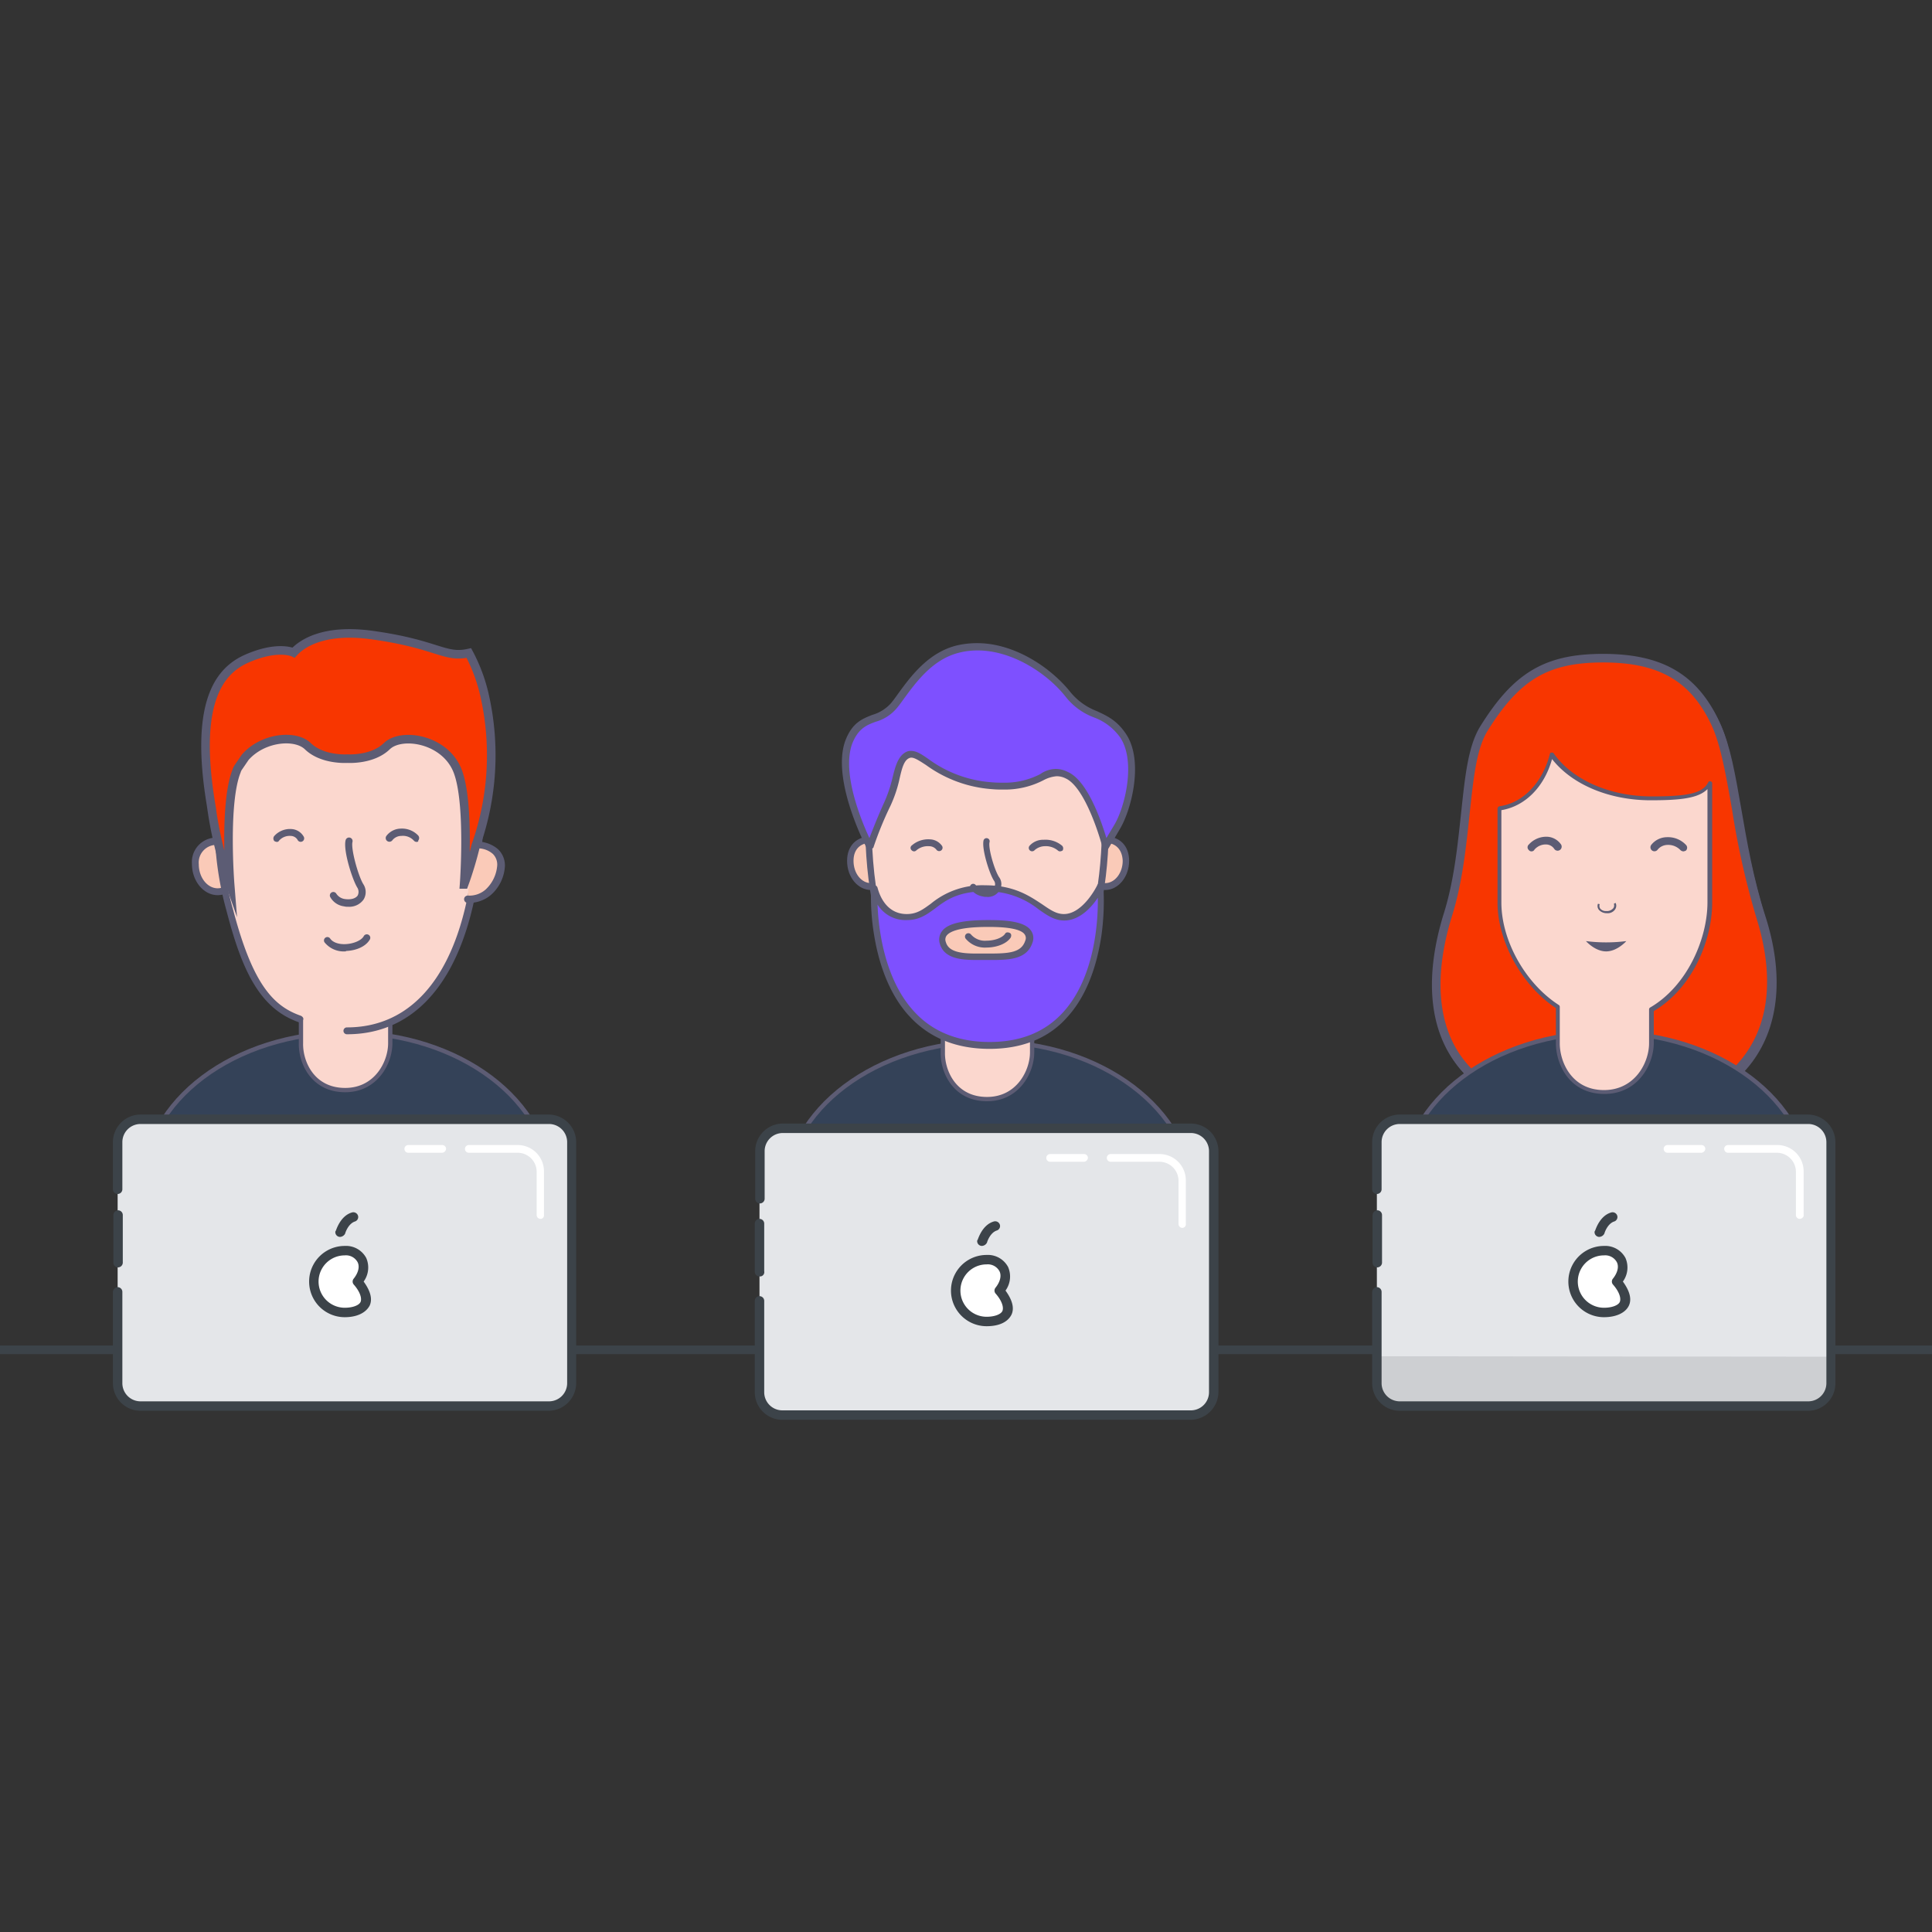 <svg id="Calque_1" data-name="Calque 1" xmlns="http://www.w3.org/2000/svg" viewBox="0 0 450 450"><rect x="0" y="0" width="450" height="450" fill="#333333" stroke="none"/><defs><style>.cls-4{stroke-miterlimit:10;stroke:#5d5c74;fill:#344258}.cls-5{fill:#fbd7ce}.cls-6{fill:#5c5c74}.cls-7{fill:#e4e6e9}.cls-9{fill:#3c4349}.cls-10{fill:#fff}.cls-13{fill:#facab8}.cls-14{fill:#7e50ff}</style></defs><path stroke-width="2" stroke-miterlimit="10" fill="none" stroke="#3c4349" d="M-8.4 314.4h466.8"/><path d="M410.7 213.5c8.6 26.7-4.1 47-37 47-34.8 0-44.8-20.2-36.6-47 5.2-16.9 3.2-35.3 8.5-43.7 7.5-11.9 14.4-16.5 28.1-16.5 13 0 21.3 4.1 26.6 15.7 4.4 9.4 4.8 27.2 10.4 44.5z" stroke="#5d5c74" fill="#0d82c5" stroke-miterlimit="10"/><path d="M373.4 153.3c-13.1 0-20.1 4.1-27.7 16.3-2.8 4.4-3.5 11.6-4.4 20-.8 7.3-1.6 15.7-4.1 23.6-4.3 14-3.4 25.7 2.6 33.8 6.2 8.4 17.5 12.7 33.6 12.7 15.7 0 27.4-4.6 33.8-13.4 6.1-8.3 7-19.7 2.8-33a187.08 187.08 0 01-5.6-25c-1.4-7.9-2.6-14.8-4.7-19.5-5-10.9-12.8-15.5-26.3-15.5z" fill="#f83600" stroke="#5d5c74" stroke-width="2" stroke-miterlimit="10"/><path class="cls-4" d="M326.7 276.1c0-19.7 21.2-35.6 47.4-35.6s47.4 16 47.4 35.6"/><path class="cls-5" d="M384.7 186.2c-10.2 0-19-4.1-23.1-10.2-1.7 6.8-6.4 11.8-12.2 12.5v21.9c0 8.5 5.3 19 13.6 24.3v8.5c0 4.7 3 11.4 10.8 11.4 7.6 0 11-6.6 11-11.4v-7.9c8.8-5.1 13.6-16.1 13.6-24.9v-27.9c-1.5 3-5.1 3.7-13.7 3.7z"/><path class="cls-6" d="M373.7 254.8c-8.3 0-11.3-7.1-11.3-11.8v-8.2c-7.9-5.2-13.6-15.5-13.6-24.6v-21.9a.66.66 0 01.4-.5c5.5-.7 10.1-5.5 11.8-12.2 0-.2.2-.3.4-.3s.4 0 .5.2c4.3 6.1 13 10 22.8 10 8.8 0 11.9-.8 13.2-3.3a.37.37 0 01.5-.2.43.43 0 01.4.4v27.9c0 8.3-4.3 19.7-13.6 25.2v7.6c-.1 4.8-3.6 11.7-11.5 11.7zm-24-66.1v21.5c0 8.9 5.6 18.9 13.4 23.9a.52.52 0 01.2.4v8.5c0 4.4 2.8 10.9 10.3 10.9 7.2 0 10.5-6.4 10.5-10.9v-7.9a.52.52 0 01.2-.4c8.8-5.1 13.4-16.2 13.4-24.5v-26.4c-2.1 2.1-6.1 2.6-13.2 2.6-9.6 0-18.3-3.6-23-9.6-1.8 6.5-6.3 11-11.8 11.9z"/><path class="cls-6" d="M378.8 219.2s-2.1 2.4-4.7 2.4-4.7-2.4-4.7-2.4a37 37 0 009.4 0zm-4.5-6.5a2.41 2.41 0 01-1.9-.8 1.4 1.4 0 01-.2-1.4l.4.1a1.15 1.15 0 00.1 1 1.68 1.68 0 001.4.6 1.94 1.94 0 001.7-.7 1.15 1.15 0 00.1-1l.4-.2a1.49 1.49 0 01-.1 1.5 2.06 2.06 0 01-1.9.9z"/><path class="cls-7" d="M426.4 266v56.1a5.34 5.34 0 01-5.3 5.3H326a5.34 5.34 0 01-5.3-5.3v-56.2a5.34 5.34 0 015.3-5.3h95.1a5.42 5.42 0 015.3 5.4"/><path d="M426.4 316v6.1a5.34 5.34 0 01-5.3 5.3H326a5.34 5.34 0 01-5.3-5.3v-6.2z" fill="#cdcfd2"/><path class="cls-9" d="M320.8 295.2a1.11 1.11 0 01-1.1-1.1V283a1.18 1.18 0 011.1-1.1 1.11 1.11 0 011.1 1.1v11a1.13 1.13 0 01-1.1 1.2"/><path class="cls-9" d="M421.2 328.6H326a6.44 6.44 0 01-6.4-6.4v-21.3a1.18 1.18 0 011.1-1.1 1.11 1.11 0 011.1 1.1v21.3a4.23 4.23 0 004.2 4.2h95.2a4.23 4.23 0 004.2-4.2V266a4.23 4.23 0 00-4.2-4.2H326a4.23 4.23 0 00-4.2 4.2v11a1.1 1.1 0 01-2.2 0v-11a6.44 6.44 0 016.4-6.4h95.1a6.44 6.44 0 016.4 6.4v56.1a6.38 6.38 0 01-6.3 6.5"/><path class="cls-10" d="M419.2 283.9a.9.9 0 01-.9-.9v-10.1a4.44 4.44 0 00-4.4-4.4h-11.4a.9.9 0 110-1.8H414a6.12 6.12 0 016.1 6.1V283c.1.4-.4.9-.9.9m-22.9-15.4h-7.9a.9.9 0 110-1.8h7.9a.9.9 0 01.9.9 1 1 0 01-.9.9m-19.7 30c4.2 5 1 7.2-3 7.2a7.2 7.2 0 010-14.4c4 0 5.9 3.6 3 7.2"/><path class="cls-9" d="M373.6 292.4a6.1 6.1 0 000 12.2c1.9 0 3.4-.6 3.7-1.4s-.1-2.3-1.6-4a1.06 1.06 0 010-1.4c1.1-1.4 1.4-2.8.9-3.8a3.08 3.08 0 00-3-1.6m0 14.4a8.3 8.3 0 010-16.6 5.34 5.34 0 015 2.8 5.56 5.56 0 01-.6 5.5c1.6 2.2 2.1 4.1 1.4 5.6-.8 1.7-3 2.7-5.8 2.7m-1.1-18.7a1.11 1.11 0 01-1.1-1.1.37.37 0 01.1-.3c.1-.1 1-3.5 3.8-4.3a1.14 1.14 0 011.4.8 1.09 1.09 0 01-.7 1.3c-1.6.5-2.3 2.7-2.3 2.8a1.41 1.41 0 01-1.2.8"/><path class="cls-6" d="M356.7 198.3a.71.71 0 01-.6-.3.85.85 0 010-1.3 5.47 5.47 0 014.4-1.8 4.17 4.17 0 013.1 1.8.94.94 0 01-1.6 1 2.33 2.33 0 00-1.7-1 3.46 3.46 0 00-2.9 1.2.75.75 0 01-.7.4zm35.4 0a1.08 1.08 0 01-.7-.3 3.93 3.93 0 00-3.1-1.2 3 3 0 00-2.2 1.1.93.93 0 11-1.5-1.1 4.69 4.69 0 013.6-1.8 5.74 5.74 0 014.5 1.8.93.93 0 010 1.3 1.42 1.42 0 01-.6.2z"/><path class="cls-4" d="M182.9 278.2c0-19.7 21.2-35.6 47.4-35.6s47.4 16 47.4 35.6"/><path class="cls-7" d="M282.6 268.1v56.1a5.34 5.34 0 01-5.3 5.3h-95.1a5.34 5.34 0 01-5.3-5.3V268a5.34 5.34 0 015.3-5.3h95.1a5.49 5.49 0 015.3 5.4"/><path class="cls-9" d="M176.9 297.3a1.11 1.11 0 01-1.1-1.1V285a1.1 1.1 0 112.2 0v11.1a1 1 0 01-1.1 1.2"/><path class="cls-9" d="M277.3 330.7h-95.1a6.44 6.44 0 01-6.4-6.4V303a1.1 1.1 0 112.2 0v21.3a4.23 4.23 0 004.2 4.2h95.2a4.23 4.23 0 004.2-4.2v-56.2a4.23 4.23 0 00-4.2-4.2h-95.1a4.23 4.23 0 00-4.2 4.2v11.1a1.1 1.1 0 01-2.2 0v-11.1a6.44 6.44 0 016.4-6.4h95.1a6.44 6.44 0 016.4 6.4v56.1a6.55 6.55 0 01-6.5 6.5"/><path class="cls-10" d="M275.4 286a.9.9 0 01-.9-.9V275a4.44 4.44 0 00-4.4-4.4h-11.4a.9.9 0 010-1.8h11.4a6.12 6.12 0 016.1 6.1V285a.85.85 0 01-.8 1m-22.9-15.4h-7.9a.9.9 0 110-1.8h7.9a.9.9 0 01.9.9 1 1 0 01-.9.9m-19.7 30c4.2 5 1 7.2-3 7.2a7.2 7.2 0 010-14.4c4 0 5.9 3.6 3 7.2"/><path class="cls-9" d="M229.8 294.5a6.1 6.1 0 000 12.2c1.9 0 3.4-.6 3.7-1.4s-.1-2.3-1.6-4a1.06 1.06 0 010-1.4c1.1-1.4 1.4-2.8.9-3.8a3.08 3.08 0 00-3-1.6m0 14.4a8.3 8.3 0 010-16.6 5.34 5.34 0 015 2.8 5.56 5.56 0 01-.6 5.5c1.6 2.2 2.1 4.1 1.4 5.6-.9 1.8-3 2.7-5.8 2.7m-1.1-18.7a1.11 1.11 0 01-1.1-1.1.37.37 0 01.1-.3c.1-.1 1-3.5 3.8-4.3a1.14 1.14 0 011.4.8 1.09 1.09 0 01-.7 1.3c-1.6.5-2.3 2.7-2.3 2.8a1.41 1.41 0 01-1.2.8"/><path d="M229.9 256c7.2 0 10.5-6.4 10.5-10.9v-7.9a.52.52 0 01.2-.4 9.91 9.91 0 001.7-1.1 51.9 51.9 0 01-12 1.4 53.3 53.3 0 01-11.5-1.3c.2.1.4.3.6.4a.52.52 0 01.2.4v8.5c-.1 4.4 2.7 10.9 10.3 10.9z" fill="#fbd7ce" stroke="#5d5c74" stroke-miterlimit="10"/><path class="cls-4" d="M33.4 276.1c0-19.7 21.2-35.6 47.4-35.6s47.4 16 47.4 35.6"/><path class="cls-7" d="M133.1 266v56.1a5.34 5.34 0 01-5.3 5.3H32.7a5.34 5.34 0 01-5.3-5.3v-56.2a5.34 5.34 0 015.3-5.3h95.1a5.42 5.42 0 015.3 5.4"/><path class="cls-9" d="M27.5 295.2a1.11 1.11 0 01-1.1-1.1V283a1.18 1.18 0 011.1-1.1 1.11 1.11 0 011.1 1.1v11a1.13 1.13 0 01-1.1 1.2"/><path class="cls-9" d="M127.8 328.6H32.7a6.44 6.44 0 01-6.4-6.4v-21.3a1.18 1.18 0 011.1-1.1 1.11 1.11 0 011.1 1.1v21.3a4.23 4.23 0 004.2 4.2h95.2a4.23 4.23 0 004.2-4.2V266a4.23 4.23 0 00-4.2-4.2H32.7a4.23 4.23 0 00-4.2 4.2v11a1.1 1.1 0 01-2.2 0v-11a6.44 6.44 0 016.4-6.4h95.1a6.44 6.44 0 016.4 6.4v56.1a6.47 6.47 0 01-6.4 6.5"/><path class="cls-10" d="M125.9 283.9a.9.9 0 01-.9-.9v-10.1a4.44 4.44 0 00-4.4-4.4h-11.4a.9.9 0 110-1.8h11.4a6.12 6.12 0 016.1 6.1V283a.81.81 0 01-.8.9M103 268.5h-7.9a.9.9 0 010-1.8h7.9a.9.9 0 01.9.9 1 1 0 01-.9.9m-19.7 30c4.2 5 1 7.2-3 7.2a7.2 7.2 0 010-14.4c4 0 5.9 3.6 3 7.2"/><path class="cls-9" d="M80.3 292.4a6.1 6.1 0 100 12.2c1.9 0 3.4-.6 3.7-1.4s-.1-2.3-1.6-4a1.06 1.06 0 010-1.4c1.1-1.4 1.4-2.8.9-3.8a3.08 3.08 0 00-3-1.6m0 14.4a8.3 8.3 0 110-16.6 5.34 5.34 0 015 2.8 5.56 5.56 0 01-.6 5.5c1.6 2.2 2.1 4.1 1.4 5.6-.9 1.7-3 2.7-5.8 2.7m-1.1-18.7a1.11 1.11 0 01-1.1-1.1.37.37 0 01.1-.3c.1-.1 1-3.5 3.8-4.3a1.14 1.14 0 011.4.8 1.09 1.09 0 01-.7 1.3c-1.6.5-2.3 2.7-2.3 2.8a1.41 1.41 0 01-1.2.8"/><path d="M80.4 253.9c7.2 0 10.5-6.4 10.5-10.9v-7.9a.52.52 0 01.2-.4 9.91 9.91 0 001.7-1.1 51.9 51.9 0 01-12 1.4 53.3 53.3 0 01-11.5-1.3c.2.1.4.3.6.4a.52.52 0 01.2.4v8.5c-.1 4.4 2.7 10.9 10.3 10.9z" stroke="#5e5c74" fill="#fbd7ce" stroke-miterlimit="10"/><path class="cls-13" d="M262.2 200.5c0 3.3-2.2 6-4.8 6s-4.8-2.7-4.8-6a4.8 4.8 0 119.6 0z"/><path class="cls-6" d="M257.4 207.3c-3.1 0-5.6-3-5.6-6.8 0-3.5 2.2-5.7 5.6-5.7s5.6 2.2 5.6 5.7c0 3.7-2.5 6.8-5.6 6.8zm0-11c-2.6 0-4.1 1.6-4.1 4.2 0 2.9 1.8 5.2 4.1 5.2s4.1-2.4 4.1-5.2c-.1-2.6-1.6-4.2-4.1-4.2z"/><path class="cls-13" d="M207.8 200.5c0 3.3-2.2 6-4.8 6s-4.8-2.7-4.8-6a4.8 4.8 0 119.6 0z"/><path class="cls-6" d="M202.9 207.3c-3.1 0-5.6-3-5.6-6.8 0-3.5 2.2-5.7 5.6-5.7s5.6 2.2 5.6 5.7c0 3.7-2.5 6.8-5.6 6.8zm0-11c-2.6 0-4.1 1.6-4.1 4.2 0 2.9 1.8 5.2 4.1 5.2s4.1-2.4 4.1-5.2c0-2.6-1.5-4.2-4.1-4.2z"/><path class="cls-5" d="M257.6 190.8c0 32.5-11.3 46.4-27.4 46.4s-27.9-13-27.9-46.4c0-20.1 11.7-24.3 27.9-24.3s27.4 4.3 27.4 24.3z"/><path class="cls-6" d="M230.1 238c-8.8 0-15.8-3.7-20.6-11-5.3-8-8-20.1-8-36.2 0-22.1 14.5-25.1 28.6-25.1 14.6 0 28.2 3 28.2 25.1 0 30.4-10 47.2-28.2 47.2zm0-70.7c-9.1 0-15.3 1.4-19.5 4.5-5.1 3.7-7.6 9.9-7.6 19 0 37.7 14.7 45.6 27.1 45.6 17.2 0 26.6-16.2 26.6-45.6.1-19.5-10.6-23.5-26.6-23.5z"/><path class="cls-14" d="M229.6 206.9c10.8 0 13.3 6.7 18.3 6.7s8.5-7.2 8.5-7.2 3.2 37-25.8 37-26.9-36.6-26.9-36.6 1.4 6.7 7.6 6.7 6.6-6.6 18.3-6.6z"/><path class="cls-6" d="M230.5 244.3c-7.7 0-13.9-2.5-18.5-7.4-5.3-5.6-7.5-13.5-8.4-19.1a53.41 53.41 0 01-.7-10.9.68.68 0 01.7-.7.76.76 0 01.8.6c.1.2 1.3 6.1 6.8 6.1 2.4 0 3.8-1.1 5.6-2.4a18.79 18.79 0 0112.7-4.3c6.7 0 10.3 2.5 13.2 4.4 1.9 1.3 3.3 2.3 5.1 2.3 4.5 0 7.8-6.7 7.8-6.8a.74.74 0 01.8-.4.75.75 0 01.6.7 59 59 0 01-.4 11.1c-.8 5.7-2.8 13.7-8 19.4-4.3 4.9-10.5 7.4-18.1 7.4zm-26.1-33.6c.2 5.9 1.7 17.7 8.7 25.1 4.3 4.6 10.2 6.9 17.4 6.9s12.9-2.3 17.1-6.9c7.4-8.1 8.2-21.2 8.1-26.7-1.5 2.3-4.3 5.3-7.8 5.3-2.3 0-4-1.2-6-2.6a19.33 19.33 0 00-12.3-4.2c-6.5 0-9.3 2.1-11.8 4-1.9 1.4-3.7 2.7-6.5 2.7a7.66 7.66 0 01-6.9-3.6z"/><path class="cls-13" d="M239.7 219.3c-1.1 3.6-5.2 3.5-9.5 3.5s-9.5.5-10.5-3.2c-1.2-4.1 6.1-4.5 10.5-4.5s10.7.3 9.5 4.2z"/><path class="cls-6" d="M227.5 223.6c-3.6 0-7.6-.3-8.6-3.8a3.25 3.25 0 01.5-2.9c1.3-1.8 4.8-2.6 10.8-2.6 4.1 0 8.4.3 9.9 2.4a3 3 0 01.4 2.8c-1.3 4.1-5.7 4.1-10 4.1h-3zm2.6-7.7c-6.7 0-8.9 1.1-9.6 2a1.55 1.55 0 00-.2 1.5c.6 2.2 3.2 2.7 7.1 2.7h2.9c4.7 0 7.6-.2 8.5-3a1.45 1.45 0 00-.1-1.4c-1.1-1.8-6.7-1.8-8.6-1.8zm-17.2-17.6a.86.86 0 01-.6-.3.71.71 0 01.1-1.1 5.8 5.8 0 014.2-1.4 3.58 3.58 0 012.8 1.5.79.79 0 01-1.3.9 2.14 2.14 0 00-1.7-.8 4.06 4.06 0 00-3 1 .76.76 0 01-.5.2zm34 0a.76.76 0 01-.5-.2 4.41 4.41 0 00-3.2-1 3.69 3.69 0 00-2.2.9.78.78 0 01-1.2-1 4.22 4.22 0 013.3-1.4 6 6 0 014.3 1.4.91.91 0 01.1 1.1 1.42 1.42 0 01-.6.2z"/><path class="cls-14" d="M222.8 151.1c10.2-2.8 21 4.2 25.9 10.6 4.1 5.3 9 3.8 12.8 9.6s1.3 16.6-1.5 21.2l-2.7 4.6s-3.6-14.2-9.1-16.6-5.3 3.4-17.5 2.4-16.3-8.2-19.3-7.2-2.5 6.3-5.1 11.5a95.09 95.09 0 00-4 9.9s-8.1-15.5-4.8-24.3c2.5-6.7 7.2-4.3 10.6-8.7s7.5-11 14.7-13z"/><path class="cls-6" d="M202.5 197.8a1 1 0 01-.7-.4c-.3-.6-8.2-15.9-4.9-24.9 1.6-4.2 4-5.1 6.3-6a9.2 9.2 0 004.4-2.8c.5-.6 1-1.3 1.5-2 3.1-4.3 7.1-9.6 13.5-11.3a20.74 20.74 0 015-.6c8.8 0 17.3 5.8 21.8 11.5a14.65 14.65 0 006 4.3c2.4 1.1 4.8 2.2 6.9 5.4 4.1 6.2 1.3 17.4-1.4 22l-2.7 4.6a.91.91 0 01-.8.4.65.65 0 01-.6-.6c-1-3.8-4.4-14.2-8.6-16.1a4.55 4.55 0 00-2.1-.5 7.79 7.79 0 00-3 .9 19.49 19.49 0 01-9.5 2.2 24.37 24.37 0 01-2.7-.1 29.75 29.75 0 01-15.2-5.6c-1.7-1.1-2.9-1.9-3.7-1.7-1.4.4-1.9 2.3-2.5 5a30.26 30.26 0 01-2.1 6.2 81 81 0 00-4 9.8 3.18 3.18 0 01-.9.3zm43.4-18.7a6.09 6.09 0 012.8.7c4.6 2 7.8 11.4 9 15.4l1.8-3c2.5-4.1 5.1-14.7 1.5-20.3a13 13 0 00-6.2-4.8 15.1 15.1 0 01-6.5-4.7c-4.1-5.3-12.3-10.9-20.6-10.9a17.59 17.59 0 00-4.6.6c-5.9 1.6-9.6 6.6-12.6 10.7-.5.7-1 1.4-1.5 2a9.94 9.94 0 01-5 3.3c-2.2.8-4.1 1.6-5.5 5.1-2.5 6.8 2.1 17.9 4 22 .7-1.8 1.9-4.9 3.4-8.2a31.63 31.63 0 002-5.9c.7-2.9 1.4-5.3 3.5-6.1a2.2 2.2 0 01.8-.1c1.3 0 2.5.8 4.2 2a28.17 28.17 0 0014.5 5.3 23.48 23.48 0 002.6.1 17.94 17.94 0 008.8-2 6.47 6.47 0 013.6-1.2z"/><path class="cls-6" d="M229.8 208.9a2.77 2.77 0 01-.9-.1 4.18 4.18 0 01-2.9-1.9.74.74 0 011.3-.7 2.47 2.47 0 001.7 1.1 2.6 2.6 0 002.6-.7 1.38 1.38 0 00-.1-1.5c-1.1-1.7-2.9-7.5-2.4-9.4a.73.73 0 011.4.4c-.4 1.3 1.1 6.5 2.2 8.2a2.71 2.71 0 01.1 3.1 3.12 3.12 0 01-3 1.5zm0 11.8a5.82 5.82 0 01-4.9-2.1.8.8 0 01.2-1.1.81.81 0 011.1.2 4.31 4.31 0 003.6 1.4c1.9 0 3.7-.7 4.3-1.6.2-.4.7-.4 1.1-.2s.4.7.2 1.1c-1.1 1.6-3.6 2.3-5.6 2.3z"/><path class="cls-13" d="M55.9 201.3c0 3.6-2.3 6.4-5.2 6.4s-5.2-2.9-5.2-6.4 2.3-5.3 5.2-5.3 5.2 1.7 5.2 5.3z"/><path class="cls-6" d="M50.7 208.5c-3.3 0-6-3.3-6-7.3a5.7 5.7 0 016-6.1 5.7 5.7 0 016 6.1c0 4.1-2.7 7.3-6 7.3zm0-11.7a4.12 4.12 0 00-4.4 4.5c0 3.1 2 5.6 4.4 5.6s4.4-2.5 4.4-5.6c-.1-2.8-1.7-4.5-4.4-4.5z"/><path class="cls-5" d="M69.8 237.4c-9.1-3.2-12.9-12.4-16.3-25.3a73.67 73.67 0 01-2.8-21.9c0-22.5 11.6-30.7 30.1-30.7s30.9 4.7 30.9 27.2c0 33.7-11 53.4-30.9 53.4"/><path class="cls-6" d="M80.8 240.9a.8.8 0 110-1.6c19.1 0 30.1-19.2 30.1-52.6 0-21.9-12-26.4-30.1-26.4-9.6 0-16.6 2.2-21.4 6.7-5.2 4.9-7.9 12.7-7.9 23.2a73.3 73.3 0 002.8 21.7c4.6 17.6 9.5 22.5 15.8 24.7.4.2.7.6.5 1s-.6.7-1 .5c-9.2-3.2-13.3-12.3-16.8-25.8a76.14 76.14 0 01-2.8-22.1c0-21.2 10.1-31.6 30.9-31.6 16.5 0 31.8 3.4 31.8 28-.2 34.5-11.8 54.3-31.9 54.3z"/><path class="cls-6" d="M81.1 211.2a3.4 3.4 0 01-1-.1 4.27 4.27 0 01-3.2-2.2.81.81 0 011.4-.8 2.82 2.82 0 002 1.3c1.4.2 2.5-.1 3-.8a1.87 1.87 0 00-.1-1.9c-1.2-2-3.3-8.7-2.7-11a.82.82 0 011.6.4c-.4 1.6 1.3 7.8 2.5 9.8a3.36 3.36 0 01.1 3.6 4.08 4.08 0 01-3.6 1.7zm-16.6-15.1a1.42 1.42 0 01-.6-.2.91.91 0 010-1.2 4.93 4.93 0 014-1.6 3.51 3.51 0 012.8 1.7.81.81 0 11-1.4.8 1.89 1.89 0 00-1.6-.9 3.28 3.28 0 00-2.7 1.1.55.55 0 01-.5.3zm32.5 0a.86.86 0 01-.6-.3 3.44 3.44 0 00-2.9-1.1 2.66 2.66 0 00-2.1 1 .86.86 0 11-1.4-1 4.3 4.3 0 013.3-1.7 5.21 5.21 0 014.1 1.6.91.91 0 010 1.2c.1.2-.1.3-.4.3zm-16.6 25.5a5.75 5.75 0 01-4.8-2.1.79.79 0 011.3-.9c.6.9 2 1.4 3.7 1.3s3.5-.8 4.1-1.8a.81.81 0 111.4.8c-.9 1.5-3 2.5-5.5 2.6 0 .1-.1.1-.2.1z"/><path class="cls-13" d="M108.9 209.5c4.4.3 7.4-3.9 7.6-7.7s-3.5-5.2-6.5-4.9"/><path class="cls-6" d="M109.4 210.3h-.5a.85.85 0 11.1-1.7 5.74 5.74 0 004.1-1.4 8.52 8.52 0 002.7-5.5 3.48 3.48 0 00-1-2.8 5.29 5.29 0 00-4.5-1.2.81.81 0 01-.2-1.6 7.46 7.46 0 015.9 1.7 5.2 5.2 0 011.6 4 9.69 9.69 0 01-3.2 6.6 7.84 7.84 0 01-5 1.9z"/><path d="M110.8 197a63.28 63.28 0 002.1-34.9 39.18 39.18 0 00-3.7-10c-5.7 1.3-7.3-2.1-22.7-4.2-11.1-1.5-16.2 2-18.1 4.1 0 0-3.6-1.8-10.9 1.4-6.6 2.9-12.3 10.5-8.3 34.3a93.78 93.78 0 004.4 18.3s-1.5-18.9 1.5-26.4a3.13 3.13 0 01.5-1l1.5-2.2c4.1-4.7 11.7-5.4 14.6-2.6 3.4 3.3 9.2 2.9 9.2 2.9s5.8.4 9.2-2.9 13.6-1.7 16.5 5.8 1.5 26.4 1.5 26.4a86 86 0 002.7-9z" stroke="#5c5c74" fill="#f83600" stroke-width="2" stroke-miterlimit="10"/></svg>